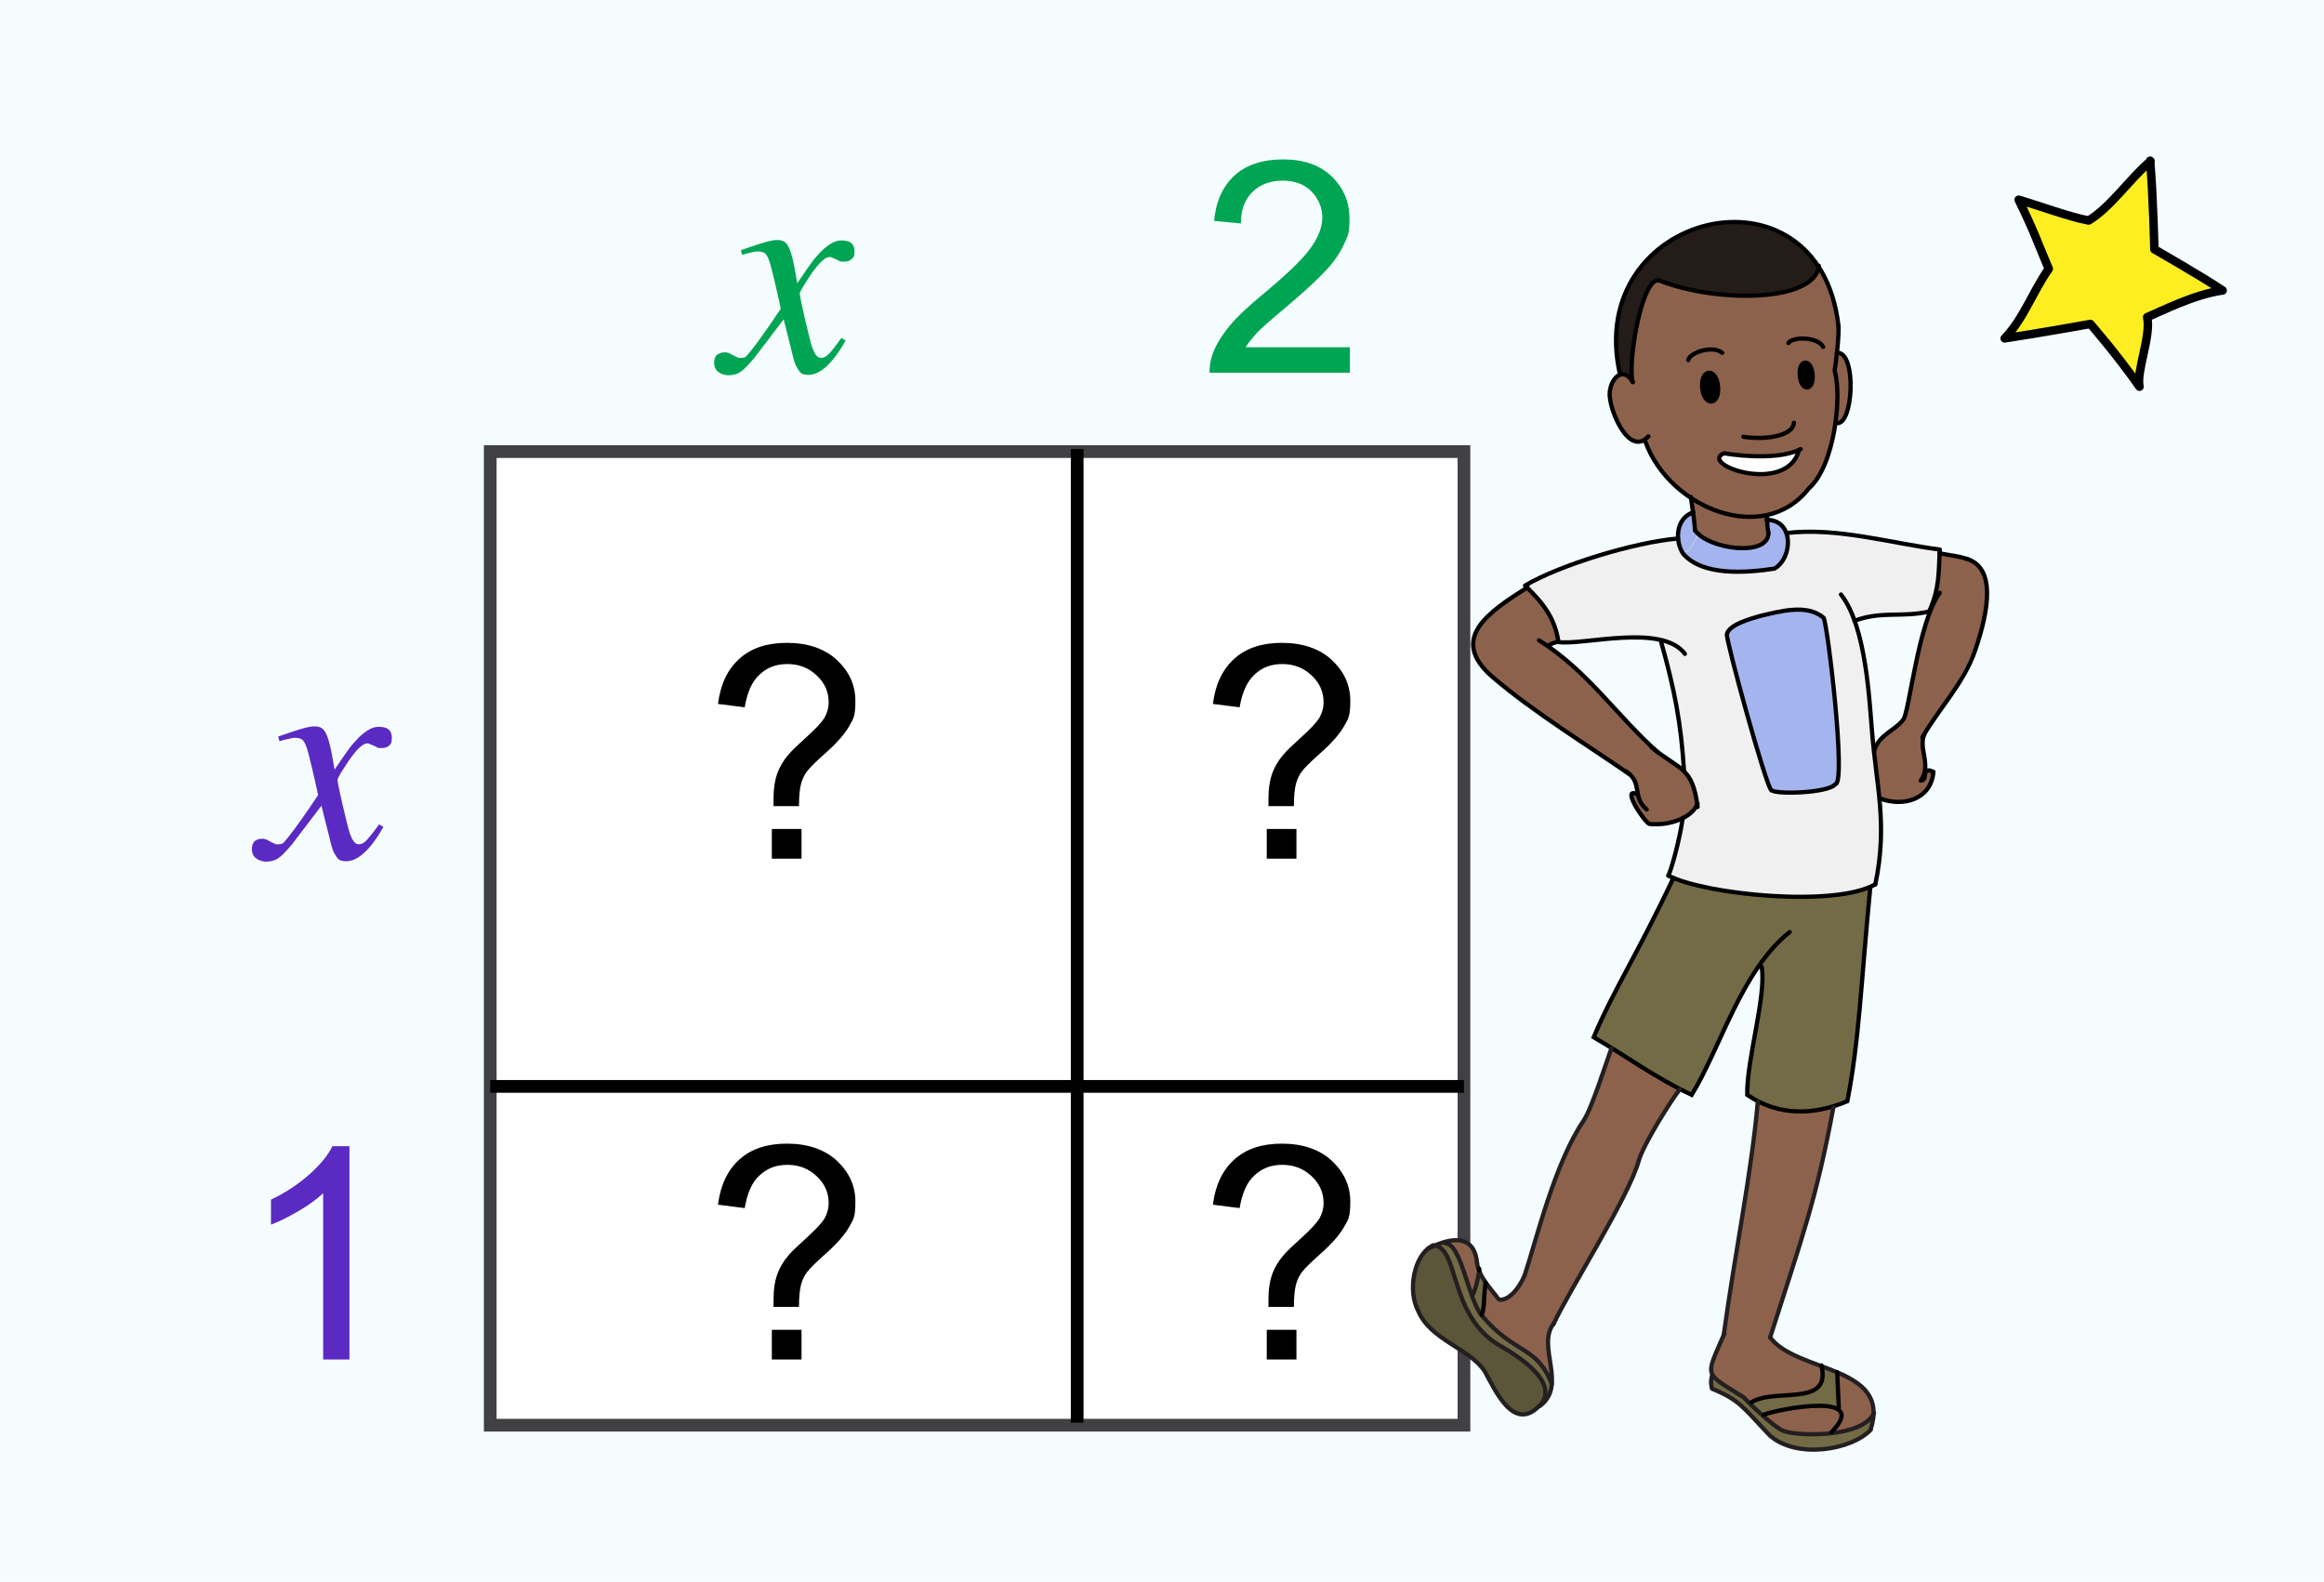 <?xml version="1.0" encoding="UTF-8"?><svg id="Layer_1" xmlns="http://www.w3.org/2000/svg" width="548" height="373" viewBox="0 0 548 373"><defs><style>.cls-1{stroke:#231f20;}.cls-1,.cls-2,.cls-3,.cls-4{fill:none;}.cls-1,.cls-2,.cls-5{stroke-linejoin:round;}.cls-1,.cls-2,.cls-5,.cls-4{stroke-linecap:round;}.cls-2,.cls-3,.cls-5,.cls-4{stroke:#000;}.cls-3,.cls-4{stroke-miterlimit:10;}.cls-3,.cls-6{stroke-width:3px;}.cls-5{fill:#fcee21;stroke-width:2px;}.cls-6{stroke:#414042;}.cls-6,.cls-7{fill:#fff;}.cls-8,.cls-9,.cls-10,.cls-11,.cls-12,.cls-13,.cls-14,.cls-15,.cls-16,.cls-17,.cls-7,.cls-18,.cls-19{stroke-width:0px;}.cls-9{fill:#5b2ac2;}.cls-10{fill:#5b5539;}.cls-11{fill:#231c19;}.cls-12{fill:#e0bfa4;}.cls-13{fill:#a4b4ee;}.cls-14{fill:#8c624d;}.cls-15{fill:#736b46;}.cls-16{fill:#00a553;}.cls-17{fill:#a26f56;}.cls-18{fill:#f0f0f0;}.cls-19{fill:#f4fcfe;}</style></defs><rect class="cls-19" width="548" height="373"/><rect class="cls-6" x="115.6" y="106.5" width="229.6" height="229.6"/><line class="cls-3" x1="254" y1="105.9" x2="254" y2="335.5"/><line class="cls-3" x1="115.6" y1="256.2" x2="345.2" y2="256.2"/><path class="cls-5" d="m507.1,38c-4.6,3.8-9.5,11-14.6,14-4.4-.8-11.4-3.4-16.5-4.9,3.9,8,4.6,10.5,7.1,16.3-3.7,5.2-6,11.9-10.4,16.4,8.6-1.3,20.2-3.4,20.2-3.4,0,0,6.3,7.2,11.6,14.8-.8-3.6,2.8-12.1,1.8-16.4,3.1-1.3,11.1-5.4,17.8-6.3-5.2-3.5-16.1-9.7-16.1-9.7,0,0-.3-13-1-20.9"/><path class="cls-16" d="m169.1,83.7c.5-.4,1.1-.6,1.7-.6s.5,0,.8.1c.3,0,.6.2.9.4l1.2.6c.2,0,.3.2.5.2.1,0,.3,0,.5,0,.6,0,1-.1,1.3-.4.3-.3,1.1-1.3,2.4-3,.8-1.1,2.8-3.8,5.7-8.2,0-.2-.3-1.4-.8-3.7-.5-2.3-1-4.2-1.4-5.8-.4-1.6-.8-2.7-1.2-3.2-.3-.5-1-.8-1.9-.8s-.9.1-1.9.3c-.6.1-1.2.3-1.9.5l-.3-1.1,3.8-1.3c1-.3,1.9-.6,2.7-.8.8-.2,1.5-.3,2.1-.3,1,0,1.7.3,2.2.9.7.9,1.3,2.7,1.8,5.4l.7,3.9c2.1-3.1,3.6-5.4,4.8-6.6,1-1.2,2-2,2.9-2.6.9-.6,1.8-.9,2.6-.9s1.4.1,1.9.3c.9.4,1.3,1.2,1.3,2.3s-.2,1.4-.7,1.8c-.4.4-1,.6-1.7.6s-.5,0-.7,0c-.2,0-.5-.1-.7-.3l-.9-.4c-.3-.1-.5-.2-.7-.3s-.4-.1-.5-.1c-1,0-2.4,1.3-4.3,4-1.8,2.7-2.7,4.2-2.7,4.6s.2,1.5.6,3.3c.4,1.9.9,3.9,1.4,6,.5,2,.8,3.3,1.2,4.1.5,1.2,1.1,1.8,1.8,1.8s1.2-.3,1.9-1,1.6-1.9,2.9-3.7l1,.6c-1,1.8-2,3.3-3,4.5-2,2.4-3.9,3.6-5.7,3.6s-2-.5-2.7-1.6c-.4-.6-.8-1.7-1.1-3.1l-2.1-8.4-7,9.2c-1.4,1.6-2.4,2.7-3.2,3.2-.7.5-1.7.8-2.8.8s-2.4-.5-3-1.4c-.3-.5-.4-1-.4-1.7s.3-1.5.8-1.9Z"/><path class="cls-8" d="m182.4,190.2c0-.8,0-1.4,0-1.8,0-2.4.3-4.5,1-6.3.5-1.3,1.3-2.7,2.4-4,.8-1,2.3-2.4,4.4-4.3,2.1-1.9,3.5-3.4,4.2-4.5.6-1.1,1-2.3,1-3.7,0-2.4-.9-4.5-2.8-6.3-1.9-1.8-4.2-2.7-6.9-2.7s-4.8.8-6.6,2.5c-1.8,1.6-2.9,4.2-3.5,7.7l-6.3-.8c.6-4.7,2.3-8.2,5.1-10.7,2.8-2.5,6.5-3.7,11.2-3.7s8.8,1.3,11.7,4c2.9,2.7,4.4,5.9,4.4,9.7s-.5,4.2-1.5,6c-1,1.8-3,4.1-6,6.7-2,1.8-3.3,3.1-3.9,3.9-.6.8-1.1,1.8-1.4,2.9-.3,1.1-.5,2.9-.5,5.3h-5.9Zm-.4,12.3v-7h7v7h-7Z"/><path class="cls-8" d="m299.1,190.2c0-.8,0-1.4,0-1.8,0-2.4.3-4.5,1-6.3.5-1.3,1.3-2.7,2.4-4,.8-1,2.3-2.4,4.4-4.3,2.1-1.9,3.5-3.4,4.2-4.5.6-1.1,1-2.3,1-3.7,0-2.4-.9-4.5-2.8-6.3-1.9-1.8-4.2-2.7-6.9-2.7s-4.8.8-6.6,2.5-2.9,4.2-3.5,7.7l-6.3-.8c.6-4.7,2.3-8.2,5.1-10.7,2.8-2.5,6.5-3.7,11.2-3.7s8.8,1.3,11.7,4,4.4,5.9,4.4,9.7-.5,4.2-1.5,6-3,4.1-6,6.7c-2,1.8-3.3,3.1-3.9,3.9-.6.8-1.1,1.8-1.4,2.9-.3,1.1-.5,2.9-.5,5.3h-5.9Zm-.4,12.3v-7h7v7h-7Z"/><path class="cls-8" d="m299.1,308.3c0-.8,0-1.4,0-1.8,0-2.4.3-4.5,1-6.3.5-1.3,1.3-2.7,2.4-4,.8-1,2.3-2.4,4.4-4.3,2.1-1.9,3.5-3.4,4.2-4.5.6-1.1,1-2.3,1-3.7,0-2.4-.9-4.5-2.8-6.3-1.9-1.8-4.2-2.7-6.9-2.7s-4.8.8-6.6,2.5c-1.8,1.6-2.9,4.2-3.5,7.7l-6.3-.8c.6-4.7,2.3-8.2,5.1-10.7,2.8-2.5,6.5-3.7,11.2-3.7s8.8,1.3,11.7,4c2.9,2.7,4.4,5.9,4.4,9.7s-.5,4.2-1.5,6c-1,1.8-3,4.1-6,6.7-2,1.8-3.3,3.1-3.9,3.9-.6.8-1.1,1.8-1.4,2.9-.3,1.1-.5,2.9-.5,5.3h-5.9Zm-.4,12.3v-7h7v7h-7Z"/><path class="cls-8" d="m182.4,308.3c0-.8,0-1.4,0-1.8,0-2.4.3-4.5,1-6.3.5-1.3,1.3-2.7,2.4-4,.8-1,2.3-2.4,4.4-4.3,2.1-1.9,3.5-3.4,4.2-4.5.6-1.1,1-2.3,1-3.7,0-2.4-.9-4.5-2.8-6.3-1.9-1.8-4.2-2.7-6.9-2.7s-4.8.8-6.6,2.5c-1.8,1.6-2.9,4.2-3.5,7.7l-6.3-.8c.6-4.7,2.3-8.2,5.1-10.7,2.8-2.5,6.5-3.7,11.2-3.7s8.8,1.3,11.7,4c2.9,2.7,4.4,5.9,4.4,9.7s-.5,4.2-1.5,6c-1,1.8-3,4.1-6,6.7-2,1.8-3.3,3.1-3.9,3.9-.6.8-1.1,1.8-1.4,2.9-.3,1.1-.5,2.9-.5,5.3h-5.9Zm-.4,12.3v-7h7v7h-7Z"/><path class="cls-9" d="m60,198.4c.5-.4,1.1-.6,1.7-.6s.5,0,.8.1c.3,0,.6.2.9.4l1.2.6c.2,0,.3.2.5.2.1,0,.3,0,.5,0,.6,0,1-.1,1.3-.4.3-.3,1.1-1.3,2.4-3,.8-1.1,2.8-3.8,5.7-8.2,0-.2-.3-1.4-.8-3.7-.5-2.3-1-4.2-1.4-5.8-.4-1.6-.8-2.7-1.2-3.2-.3-.5-1-.8-1.9-.8s-.9.1-1.9.3c-.6.1-1.2.3-1.9.5l-.3-1.1,3.8-1.3c1-.3,1.9-.6,2.7-.8.8-.2,1.5-.3,2.1-.3,1,0,1.7.3,2.2.9.7.9,1.3,2.7,1.8,5.4l.7,3.9c2.1-3.1,3.6-5.4,4.8-6.6,1-1.2,2-2,2.9-2.6.9-.6,1.8-.9,2.6-.9s1.4.1,1.9.3c.9.4,1.3,1.2,1.3,2.3s-.2,1.4-.6,1.8-1,.6-1.7.6-.5,0-.7,0c-.2,0-.5-.1-.7-.3l-.9-.4c-.3-.1-.5-.2-.7-.3-.2,0-.4-.1-.5-.1-1,0-2.4,1.3-4.3,4-1.8,2.7-2.7,4.2-2.7,4.6s.2,1.5.6,3.3c.4,1.9.9,3.9,1.4,6,.5,2,.8,3.3,1.2,4.1.5,1.2,1.1,1.8,1.8,1.8s1.2-.3,1.9-1c.6-.7,1.6-1.9,2.9-3.7l1,.6c-1,1.8-2,3.3-3,4.5-2,2.4-3.9,3.6-5.7,3.6s-2-.5-2.7-1.6c-.4-.6-.8-1.7-1.1-3.1l-2.1-8.4-7,9.2c-1.4,1.6-2.4,2.7-3.2,3.2-.7.5-1.7.8-2.8.8s-2.4-.5-3-1.4c-.3-.5-.4-1-.4-1.7s.3-1.5.8-1.9Z"/><path class="cls-9" d="m82.4,320.6h-6.2v-39.2c-1.5,1.4-3.4,2.8-5.8,4.2-2.4,1.4-4.6,2.5-6.5,3.2v-5.9c3.4-1.6,6.4-3.6,9-5.9,2.6-2.3,4.4-4.5,5.5-6.7h4v50.3Z"/><path class="cls-16" d="m318.3,82v5.9h-33.1c0-1.5.2-2.9.7-4.3.8-2.3,2.2-4.5,4-6.7s4.5-4.7,8-7.6c5.4-4.5,9.1-8,11-10.6,1.9-2.6,2.9-5.1,2.9-7.4s-.9-4.5-2.6-6.2c-1.7-1.7-4-2.5-6.8-2.5s-5.3.9-7.1,2.7c-1.8,1.8-2.7,4.2-2.7,7.4l-6.3-.6c.4-4.7,2.1-8.3,4.9-10.8,2.8-2.5,6.6-3.7,11.4-3.7s8.6,1.3,11.4,4c2.8,2.7,4.2,6,4.2,9.9s-.4,4-1.2,5.9c-.8,1.9-2.2,4-4.1,6.1-1.9,2.1-5.1,5.1-9.5,8.8-3.7,3.1-6.1,5.2-7.1,6.3-1,1.1-1.9,2.2-2.6,3.3h24.6Z"/><path class="cls-18" d="m391.8,150.9c-7.3-1.3-19.6.6-24.4.4-.9-5.5-3.3-9-7.9-13.3,8-4.8,26.1-10.3,36.2-11.1.2,5.5,5.7,7.2,10.5,7.6,6.5.4,17.4,1.9,15.1-8.9,11.9-1.4,24.5,2.4,36.1,3.9-.3,5.4,0,9-2.5,14.6-6.3,1.5-11.2-.2-17.6,2.2,3.5,11.1,3.6,22.1,4.5,30.6,1.4,11.2,2.9,18.8.4,31.7-9.7,5.4-39.9,2.3-48.7-2.1.6-1.1,2.4-7.6,3.4-13.6,6.1-1.9,2-9.7.3-11.1-.5-11.6-2.7-19.8-5.3-30.9Zm41,34c2.6-.2-1.9-38.1-2.8-39.2-4.1-4-20.2-.8-22.8,3.9-.2,1.5,9.2,35.8,10.5,36.8,1.4,1,13.5.6,15-1.5Z"/><path class="cls-15" d="m414.8,227.7c-6.4,9.3-10.8,21.9-16,30.5-8.7-4.1-15.7-9.3-23.1-13.6,4.6-11,10.5-19.9,18.8-37.6,7.9,3.8,37.4,6.2,46.5,2.4-2.2,22.7-2.6,36-5.4,50.3-7.9,3.3-16.1,3.6-23.6-1.5-.2-8.1,4.6-23.6,3.4-30.2l-.6-.3Z"/><path class="cls-15" d="m441.8,333.2c-5.1,7.1-21.6,6.6-26.4.4,5.6-1.5,12.2-2.9,17.9-1.7h.3c0-2.8-.4-5.7-.3-8.5-1.2-.5-2.4-.9-3.7-1.4,2.3,9.9-11,5.1-16.4,8.6l.5,1.4c-3-3.5-6.1-4.4-10-7.6-.5,1.7,0,3.1,0,3.1,6.6,2.7,7.4,4.6,13.6,11,6.4,5.6,19.5,3.4,23.8-1.3h0c.6-1.3.9-2.6.8-4Z"/><path class="cls-13" d="m430,145.7c.9,1.2,5.4,39.1,2.8,39.2-1.5,2-13.7,2.4-15,1.5-1.3-1-10.8-35.3-10.5-36.8,2.6-4.7,18.7-7.9,22.8-3.9Z"/><path class="cls-11" d="m428.9,62.7c-1,8.7-24.3,8.8-37.5,3.5-4.2-1.6-7.7,19.6-6.4,23.9-.6-1.4-1.9-2.1-3.1-1.7-7.4-28.9,28-49.7,46.9-25.7Z"/><path class="cls-8" d="m427.4,88.3c.4,3.9-2.7,4.2-3,.3-.4-3.9,2.7-4.2,3-.3Z"/><path class="cls-7" d="m424.2,106.1h0c-3,10.8-23.8,3.4-17.7.8,4.8.8,13.3,1.2,17.6-.8Z"/><path class="cls-13" d="m400,127l.5-1c5.5,4.4,19.4,5.4,16.3-3.3,6.5,0,6,9.1,1.7,11.5-6.8.9-17.4,1.9-21.8-3.9l1.5-.5c.3-.2,1.6-2.5,1.8-2.8Z"/><path class="cls-8" d="m405.1,91.1c.5,4.5-3.3,4.9-3.7.4-.5-4.5,3.3-4.9,3.7-.4Z"/><path class="cls-13" d="m400.4,126c-.3.7-1.5,2.8-1.9,3.4-.2.4-1.5.7-1.9.9-1.7-3-1.4-7.9,2.5-9.4.5,1.8-.2,3.8,1.2,5.1Z"/><path class="cls-12" d="m389.5,176.3s0,0,0,0c0,0-.1.1-.2.2,0-.1,0-.2,0-.3Z"/><path class="cls-17" d="m388.8,177.5c-.9,1.3-2.2,2.8-3.7,3.9,1.1-1.4,2.8-2.8,3.7-3.9Z"/><path class="cls-10" d="m338.3,293.7c5.5.5,3.5,16.1,14.8,23.3,4.9,2.8,14.9,9,10,14.5t0,0c-6.1,6.4-10.3-3.4-13-8-3.6-5.4-12.9-7.4-15.7-14.3-2.5-4.5-1.1-14.1,3.9-15.4Z"/><path class="cls-15" d="m360.8,319.5c-4-3.1-5.2-2.6-11.4-9.5.8-1.5.5-4.1.9-7.5h0c-.6-.9-1.2-1.9-1.6-2.9-.2,1.8-.9,4.6-1.6,5.9-1.8-5.1-3.5-12.3-6.4-12.4v-.2c-.9.2-1.7.5-2.5.9,5.5.5,3.5,16.1,14.8,23.3,4.9,2.8,14.9,9,10,14.5,4.9-4,2.2-8.8-2.4-12Z"/><path class="cls-14" d="m463.8,131.8c-2.2-.6-3.3-.7-6.5-1.3-.3,5.1-.1,8.4-2.5,13.6h.2c-3.2,8.7-5.3,24.2-6.2,25.5-1.8,2.5-5.7,3.5-6.8,7.2h-.3c.4,3.8,1,7.5,1.4,11.4,5.5,2,12.2.3,12.7-6.3,0,0-.7-.2-.8-.3-2.1-.2-.3,2.1-2.2,2.4,2.7-3.7-.7-7.6.9-11h0c6.5-8.7,23.3-34.8,10-41.4Z"/><path class="cls-14" d="m433.2,323.5c0,2.8.3,5.7.3,8.5h-.3c-5.7-1.2-12.2.2-17.9,1.7,4.8,6.2,21.3,6.7,26.4-.4-.3-4.8-4.4-8.1-8.6-9.8Z"/><path class="cls-14" d="m425.6,328.5c3.7.5,4.7-3.5,4-6.4-4.4-1.5-9.3-2.9-12.2-6.7,7.7-23.8,11-32.7,14.9-54.2v-.3c-6.3,1.9-11.6,1.9-17.8-1.2-1.5,16.9-5.5,35.8-8,54.8h0c-6.9,14-.8,8.9,7.1,17.6l-.5-1.4c4-1.4,8.2-2.1,12.4-2.2Z"/><path class="cls-14" d="m417,125.7c-.2-1.5-.2-2-.3-3,0,0-.2,0-.2,0l-.2-1c9.5-2.5,15.7-12.1,16.6-22,4.2,1.6,5.2-17,.3-16.5,1-7-.5-15.1-4.3-20.4-1,8.7-24.3,8.8-37.5,3.5-4.2-1.6-7.7,19.6-6.4,23.9-2.7-4.6-6.2.4-5.3,4.2.7,3.8,3.4,11.2,8.1,9.6,1.5,5.1,6.9,11.2,10.9,13.3h0c.9,3.1,0,6.4,1.8,8.8,4,3.6,16.7,5.2,16.6-.3Zm8.6-40.3c1.9-.3,2.5,5.9.6,6-1.9.3-2.5-5.9-.6-6Zm-19.1,21.5c4.8.8,13.3,1.2,17.6-.8h0c-3,10.8-23.8,3.4-17.7.8Zm-3.7-19c2.4-.3,3,6.8.7,6.9-2.4.3-3.1-6.8-.7-6.9Z"/><path class="cls-14" d="m397.1,181.8c-1-1-5.1-3.3-7.4-5.6-8.7-8-14.6-16.8-24.7-23.9,2.1-1.1,2.5-.9,2.5-.9-.9-5.4-3-8.5-7.4-12.8-9.1,5.8-18.7,12.1-8.1,21.2,9.4,8.1,23.2,16.6,32.1,22.8h0c2,1.6,1.6,3.1,2,4.8-1.7-.9-1.7,0-1.1,1.5,3,7.4,7.2,5.9,11.7,4,6.1-1.9,2-9.7.3-11.1Z"/><path class="cls-14" d="m373.4,264.3c-6.8,10-11.1,28-13.9,36.5-5,8.7-5.9,6.1-9.2,1.7h0c-.5,3.5-.2,6-.9,7.5,7.8,9.4,13,7.2,16.6,16.2.4-4.8-2.5-10.3.4-14.1h0c3.5-7.7,17.6-29.7,20.1-38.4,1.1-3.9,7.9-14.7,9.7-16.9-6.1-3.2-11.3-6.7-16.1-9.7-1.3,3.4-4.6,14.1-6.6,17.1Z"/><path class="cls-14" d="m340.7,292.9v.2c2.9.1,4.6,7.3,6.4,12.4,3.2-5.3,1-15.6-6.4-12.6Z"/><path class="cls-4" d="m441,209.4c-2.2,22.7-2.6,36-5.4,50.3-7.9,3.3-16.1,3.6-23.6-1.5-.2-8.1,4.6-23.6,3.4-30.2"/><path class="cls-4" d="m422,219.8c-11.4,9.1-16.2,27.1-23.1,38.4-8.7-4.1-15.7-9.3-23.1-13.6,4.6-11,10.5-19.9,18.8-37.6"/><path class="cls-2" d="m457.3,130.5h0"/><path class="cls-2" d="m393.4,206.5c8.8,4.5,39.1,7.5,48.7,2.1"/><path class="cls-2" d="m434.1,140.2c6,7.6,6.7,25.4,7.3,32,1,13.1,3.8,22,.8,36.4"/><path class="cls-2" d="m396.8,192.9c-.9,6-2.8,12.4-3.4,13.6"/><path class="cls-2" d="m391.7,151.4c3.1,11,4.7,19,5.4,30.5"/><path class="cls-2" d="m421.3,125.7c11.9-1.4,24.5,2.4,36.1,3.9-.3,5.4,0,9-2.5,14.6-6.3,1.5-11.2-.2-17.6,2.2"/><path class="cls-2" d="m397.3,154.2c-5.4-7.3-24.2-1.9-29.9-2.8"/><path class="cls-2" d="m395.7,127c-10.1.8-28.1,6.3-36.1,11.1,4.5,4.3,7,7.7,7.9,13.3"/><path class="cls-2" d="m417,125.7c0,5.7-14,3.9-17.3-.6"/><path class="cls-2" d="m457.4,130.5c3.2.6,4.2.6,6.4,1.3"/><path class="cls-2" d="m457.4,139.8c-5.1,6.9-7.2,28.2-8.6,29.9-1.8,2.5-5.7,3.5-6.8,7.2"/><path class="cls-2" d="m463.8,131.8c6.7,2.1,5.3,11.7,2,21.4-2.7,8-8.8,14.1-12.5,20.7"/><path class="cls-2" d="m360.2,138.5c-9.1,5.8-18.8,12.1-8.2,21.2,9.4,8.1,23.2,16.6,32.1,22.8"/><path class="cls-2" d="m362.9,151c11.6,7.3,18.3,17.8,28,26.4"/><path class="cls-2" d="m367.4,151.4s-.4-.2-2.5.9"/><path class="cls-2" d="m416.7,122.1c0,1.4,0,1.8.3,3.6"/><path class="cls-4" d="m383.4,181.9c4.1,2.7,1.3,6,4.9,9"/><path class="cls-4" d="m389.5,176.3c6.7,5.4,9.6,4.5,10.8,14"/><path class="cls-4" d="m386.2,187.4c-4.2-2.2,1.5,6.4,2.7,6.9,4.3.5,10-1.2,11.4-4.8"/><path class="cls-2" d="m443.3,188.3c5.5,2.1,12.1.2,12.6-6.3,0,0-.7-.2-.8-.3-2.1-.2-.3,2.1-2.2,2.4,2.7-3.7-.7-7.6.9-11"/><path class="cls-2" d="m399.7,125.1c-.2-2.7-.6-5-1-7.9"/><path class="cls-2" d="m399.3,120.8c-4.2,1.4-4.4,6.8-2.4,9.8,4.6,5.3,14.8,4.5,21.5,3.5,4.4-2.5,4.7-11.6-1.9-11.5"/><path class="cls-1" d="m380,247.2c-1.3,3.4-4.6,14.1-6.6,17.1-6.8,10-11.1,28-13.9,36.5"/><path class="cls-1" d="m396.1,256.9c-1.8,2.2-8.6,12.9-9.7,16.9-2.5,8.8-16.6,30.8-20.1,38.5"/><path class="cls-1" d="m406.5,314.5c2.6-19,6.5-37.8,8-54.8"/><path class="cls-1" d="m432.3,261.2c-4,21.6-7.3,30.4-14.9,54.2"/><path class="cls-2" d="m433.5,76.8c.2,2.4-.6,9-.9,10.6,1.8,6,0,22.5-6.1,27.8-10.6,13.6-32.8,4.7-38.5-11"/><path class="cls-2" d="m429.9,81.8c-1.4-2.5-7.3-2.4-8.2-.9"/><path class="cls-2" d="m406.1,83.2c-2.3-1.9-7.7,0-8,1.7"/><path class="cls-2" d="m424.4,88.6c.3,3.9,3.4,3.6,3-.3-.3-3.9-3.4-3.6-3,.3Z"/><path class="cls-2" d="m401.4,91.5c.4,4.5,4.2,4.1,3.7-.4-.4-4.5-4.2-4.1-3.7.4Z"/><path class="cls-2" d="m423,99.7c-.2,3.2-7,4.1-11.9,3.3"/><path class="cls-2" d="m424.6,105.9c-4.5,2.4-13.1,1.8-18.1,1-6.1,2.6,14.7,10,17.7-.7"/><path class="cls-2" d="m433.5,76.8c-4.6-40.2-60.3-26.9-51.5,11.5"/><path class="cls-2" d="m385,90.1c-2.7-4.6-6.2.4-5.3,4.2.5,3.8,4.7,13.3,9,8.6"/><path class="cls-2" d="m433.1,83.2c4.9-.5,3.9,18.1-.3,16.5"/><path class="cls-2" d="m385,90.1c-1.3-4.3,2.2-25.5,6.4-23.9,13.2,5.2,36.5,5.2,37.5-3.5"/><path class="cls-1" d="m417.4,315.4c6.3,8.4,28.6,6.6,23.7,21.7"/><path class="cls-1" d="m363.1,331.5c4.9-5.5-5.1-11.7-10-14.5-11.6-7.3-9-23.2-15.2-23.3"/><path class="cls-1" d="m337.9,293.7c-4.6,2.2-6,10.8-3.5,15.4,2.8,6.9,12.2,8.9,15.7,14.3,2.6,4.7,6.9,14.5,13,8"/><path class="cls-1" d="m366.3,312.2c-4,5.3,3.3,14.4-3.1,19.3t0,0s0,0,0,0"/><path class="cls-1" d="m336.7,294.5c4.2-2.2,10.9-4.3,11.6,3.4"/><path class="cls-1" d="m365.9,326.4c-3.5-9.2-8.8-6.9-16.6-16.3-3.1-3.8-4.7-16.8-8.5-16.9"/><path class="cls-1" d="m359.5,300.8c-2.6,5.8-5.8,6.1-6.2,5.5-1.6-2.2-4.6-5.2-5-8.4"/><path class="cls-1" d="m406.6,314.5c-4.5,10.5-5,9,4.5,15,1.8,1.9,7.1,6.9,9.3,7.9,3.5,1.4,18.9,1.7,21.5-4.2"/><path class="cls-1" d="m441.1,337.2c-4.4,4.7-17.4,7-23.8,1.3-6.2-6.5-7-8.3-13.6-11,0,0-.5-1.4,0-3.1"/><path class="cls-2" d="m415.9,333.6c4.3-1.5,25.3-5.4,16,4.1"/><path class="cls-2" d="m413,330.7c5.5-3.5,18.9,1.3,16.5-8.7"/><path class="cls-2" d="m433.2,323.6c.1,2.8.3,5.5.4,8.3"/><path class="cls-1" d="m348.8,299.6c-.2,1.8-.9,4.6-1.6,5.9"/><path class="cls-2" d="m348.8,299.2c0,.1,0,.2,0,.4"/><path class="cls-2" d="m350.3,302.5c-.5,3.4-.2,6-.9,7.5"/><path class="cls-2" d="m417.8,186.4c1.4,1,13.5.6,15-1.5,2.6-.2-1.9-38.1-2.8-39.2-3.9-3.4-10.4-1.5-15.1-.4-2,.6-7.3,2-7.7,4.3-.2,1.5,9.2,35.8,10.5,36.8Z"/></svg>